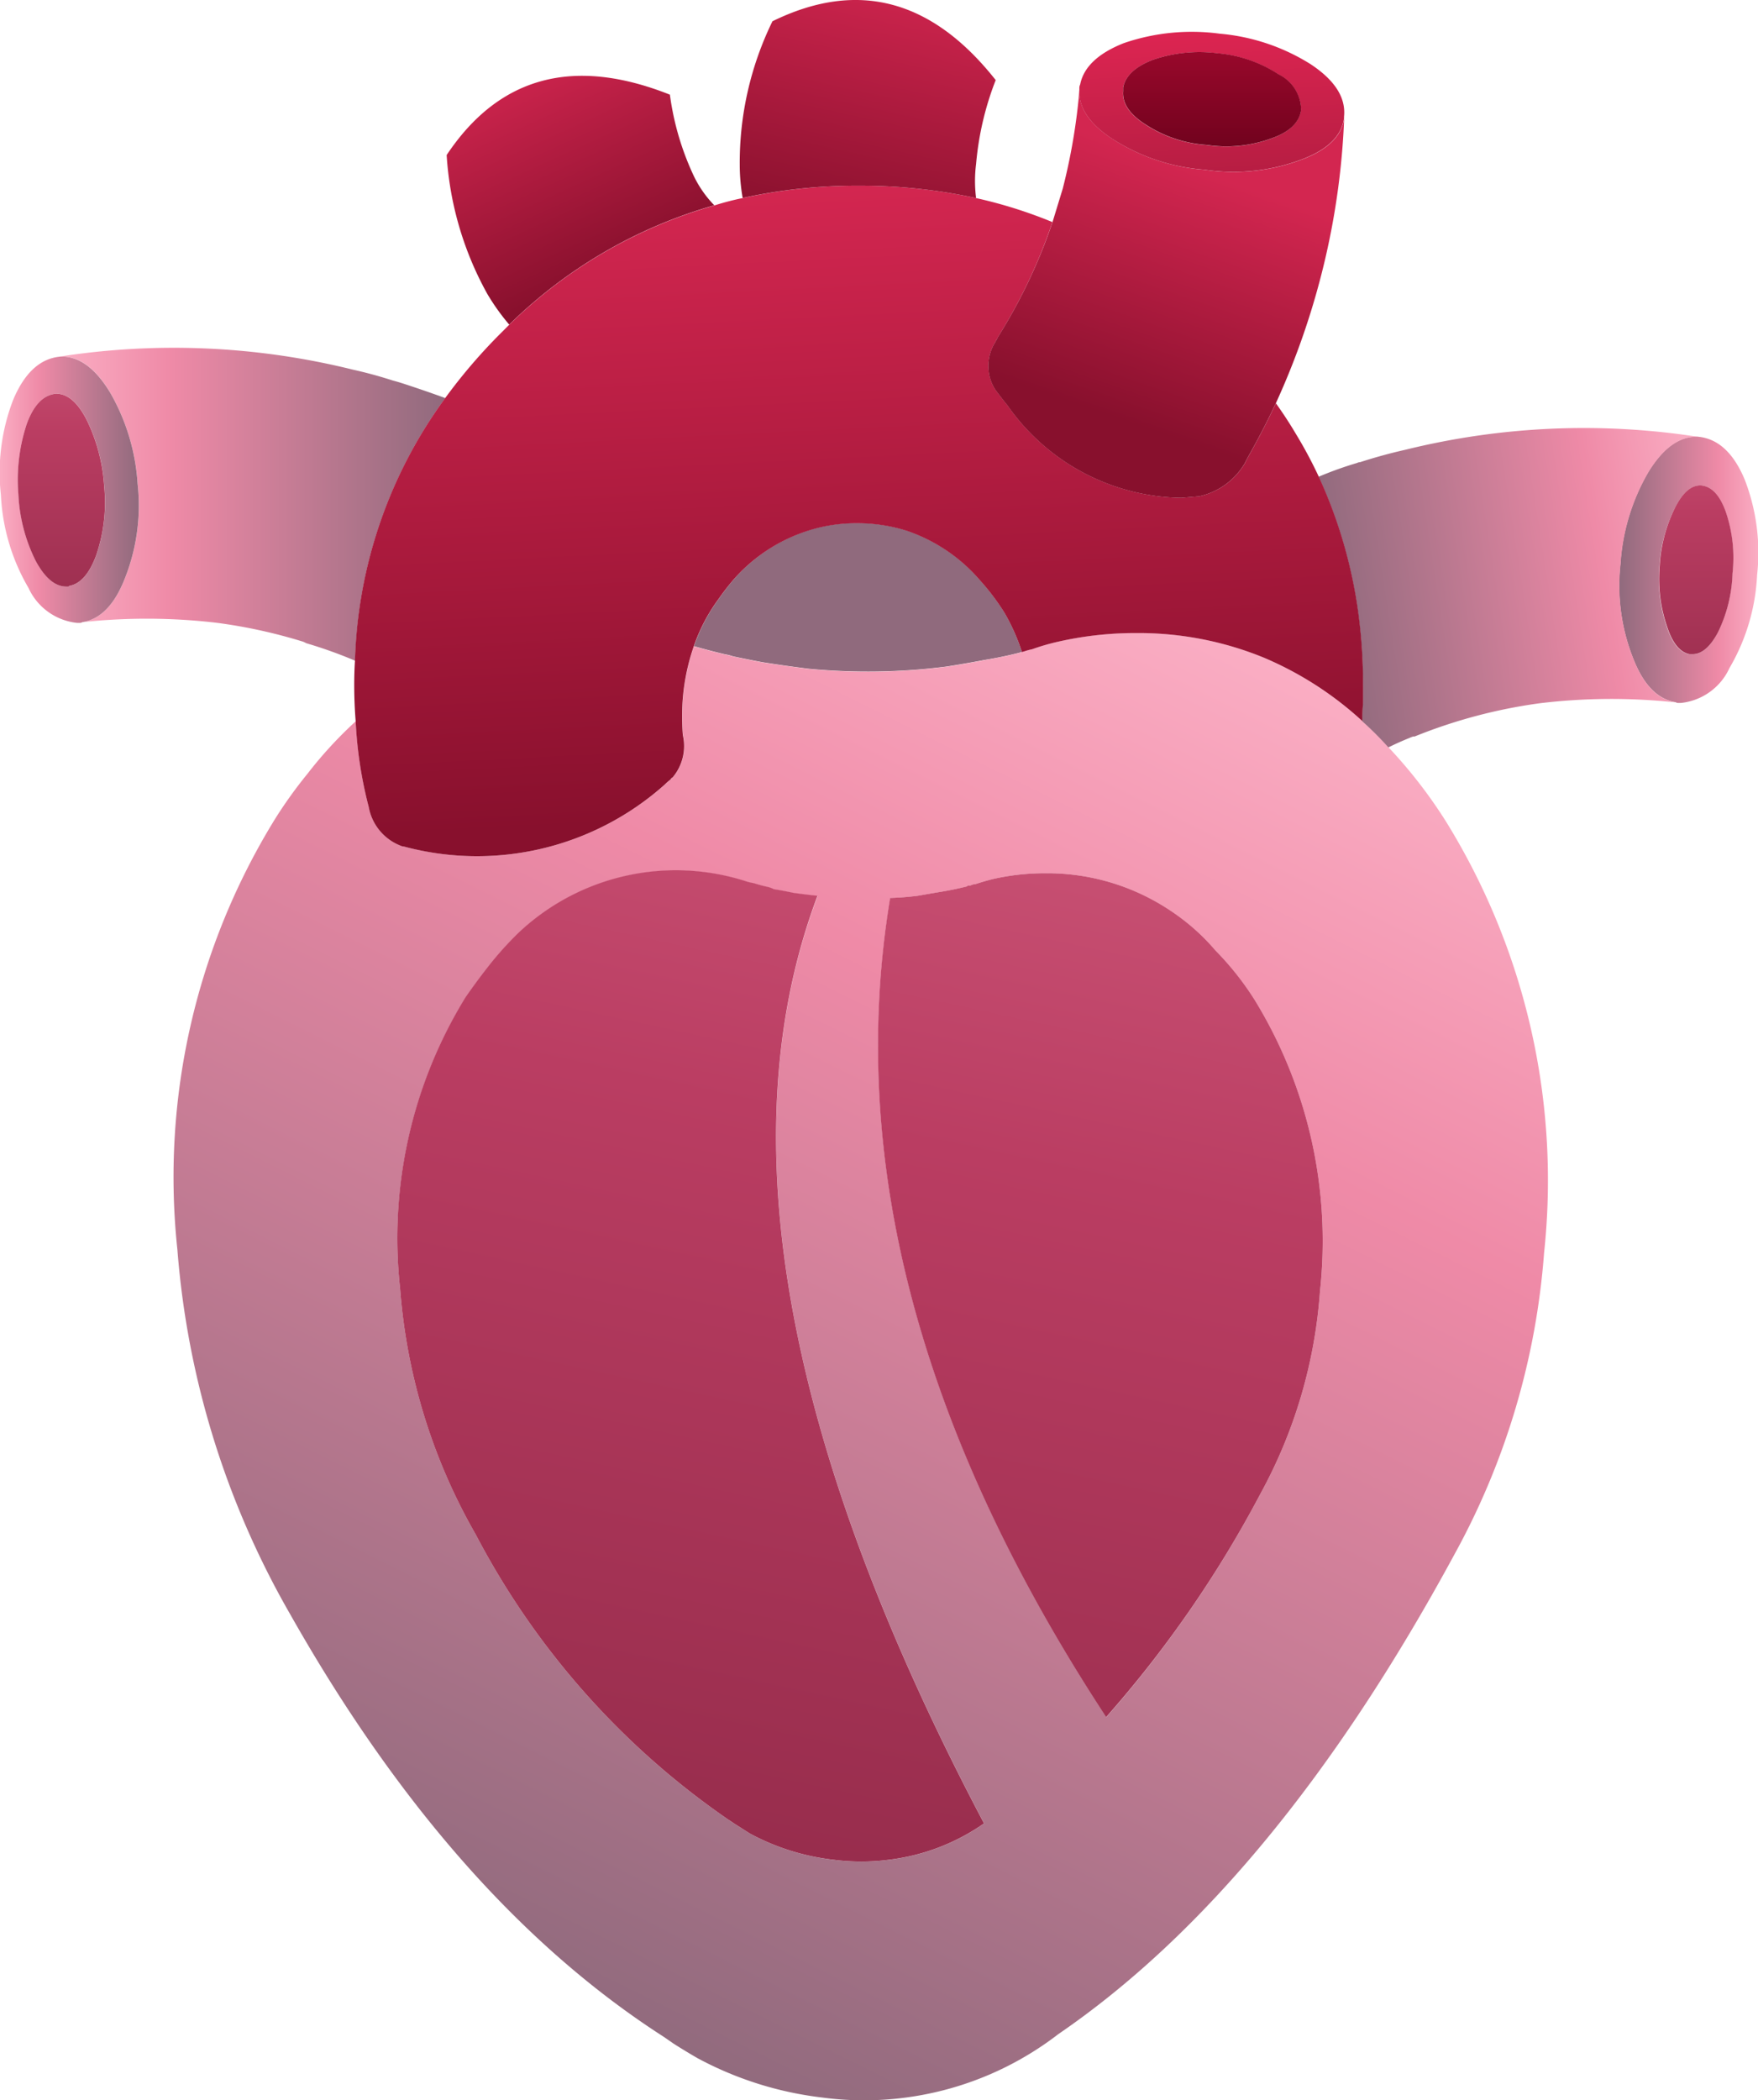<svg xmlns="http://www.w3.org/2000/svg" xmlns:xlink="http://www.w3.org/1999/xlink" width="47.452" height="56.667" viewBox="0 0 47.452 56.667">
  <defs>
    <linearGradient id="linear-gradient" x1="0.401" y1="0.483" x2="0" y2="0.483" gradientUnits="objectBoundingBox">
      <stop offset="0" stop-color="#906a7d"/>
      <stop offset="0.714" stop-color="#ef8aa7"/>
      <stop offset="1" stop-color="#faadc3"/>
    </linearGradient>
    <linearGradient id="linear-gradient-2" x1="0.999" y1="0.5" x2="0.001" y2="0.5" xlink:href="#linear-gradient"/>
    <linearGradient id="linear-gradient-3" x1="0.591" y1="1.189" x2="0.591" y2="-0.192" gradientUnits="objectBoundingBox">
      <stop offset="0" stop-color="#982d4d"/>
      <stop offset="0.714" stop-color="#ba3d62"/>
      <stop offset="1" stop-color="#c64e71"/>
    </linearGradient>
    <linearGradient id="linear-gradient-4" x1="0.624" y1="0.803" x2="0.3" y2="0.038" gradientUnits="objectBoundingBox">
      <stop offset="0" stop-color="#88102d"/>
      <stop offset="1" stop-color="#d32650"/>
    </linearGradient>
    <linearGradient id="linear-gradient-5" x1="0.001" y1="0.5" x2="0.999" y2="0.5" xlink:href="#linear-gradient"/>
    <linearGradient id="linear-gradient-6" x1="0.4" y1="1.289" x2="0.4" y2="-0.289" xlink:href="#linear-gradient-3"/>
    <linearGradient id="linear-gradient-7" x1="0.253" y1="0.922" x2="0.684" y2="-0.026" xlink:href="#linear-gradient"/>
    <linearGradient id="linear-gradient-8" x1="0.378" y1="0.983" x2="0.582" y2="-0.022" xlink:href="#linear-gradient-3"/>
    <linearGradient id="linear-gradient-9" x1="0.033" y1="0.543" x2="1.032" y2="0.413" xlink:href="#linear-gradient"/>
    <linearGradient id="linear-gradient-10" x1="0.513" y1="0.935" x2="0.443" y2="0.004" xlink:href="#linear-gradient-4"/>
    <linearGradient id="linear-gradient-11" x1="0.376" y1="1.142" x2="0.636" y2="0.042" xlink:href="#linear-gradient-4"/>
    <linearGradient id="linear-gradient-12" x1="0.437" y1="0.828" x2="0.623" y2="0.209" xlink:href="#linear-gradient-4"/>
    <linearGradient id="linear-gradient-13" x1="0.546" y1="1.033" x2="0.442" y2="-0.041" gradientUnits="objectBoundingBox">
      <stop offset="0" stop-color="#b61d42"/>
      <stop offset="1" stop-color="#de2552"/>
    </linearGradient>
    <linearGradient id="linear-gradient-14" x1="0.498" y1="1.273" x2="0.498" y2="-0.215" gradientUnits="objectBoundingBox">
      <stop offset="0" stop-color="#67011a"/>
      <stop offset="1" stop-color="#a1092e"/>
    </linearGradient>
  </defs>
  <g id="Cardiomyopathy" transform="translate(0)">
    <g id="Group_1985" data-name="Group 1985" transform="translate(0 0)">
      <path id="Path_1519" data-name="Path 1519" d="M-51.824-44.378a5.626,5.626,0,0,1,.746,2.473,5.327,5.327,0,0,1-.353,2.571q-.412,1.04-1.138,1.158a16.191,16.191,0,0,1,3.651.02,14.078,14.078,0,0,1,2.316.51l.079.039a12.123,12.123,0,0,1,1.315.471,12.6,12.6,0,0,1,2.434-7.086q-.55-.2-1.08-.373-.177-.059-.334-.1-.55-.177-1.08-.294a20.1,20.1,0,0,0-7.91-.353q.746-.039,1.354.962m24.614,7.007a5.459,5.459,0,0,0-.471-1.06,6.257,6.257,0,0,0-.667-.883,4.526,4.526,0,0,0-1.982-1.335,4.45,4.45,0,0,0-1.335-.2,4.261,4.261,0,0,0-1.315.2A4.494,4.494,0,0,0-35-39.314q-.216.255-.393.51a4.752,4.752,0,0,0-.667,1.276q.412.118.824.216a1.55,1.55,0,0,1,.236.059q.373.079.785.157.628.1,1.256.177a16.74,16.74,0,0,0,3.71-.059q.51-.079,1.021-.177.491-.079.962-.2A.08.08,0,0,1-27.21-37.371Z" transform="translate(54.793 54.962)" fill="url(#linear-gradient)"/>
      <path id="Path_1520" data-name="Path 1520" d="M-55.449-45.01q-.8.079-1.256,1.158a5.45,5.45,0,0,0-.334,2.571,5.47,5.47,0,0,0,.746,2.512,1.628,1.628,0,0,0,1.315.942h.079a.151.151,0,0,0,.059-.02q.726-.118,1.138-1.158a5.327,5.327,0,0,0,.353-2.571,5.626,5.626,0,0,0-.746-2.473q-.608-1-1.354-.962m-.9,1.845q.275-.785.785-.844.471-.02.844.707a4.745,4.745,0,0,1,.471,1.786,4.389,4.389,0,0,1-.216,1.865q-.275.746-.726.824l-.02.02h-.059q-.451,0-.824-.687a4.458,4.458,0,0,1-.471-1.806A4.782,4.782,0,0,1-56.351-43.165Z" transform="translate(57.063 54.633)" fill="url(#linear-gradient-2)"/>
      <path id="Path_1521" data-name="Path 1521" d="M-54.884-42.6q-.51.059-.785.844a4.782,4.782,0,0,0-.216,1.865,4.458,4.458,0,0,0,.471,1.806q.373.687.824.687h.059l.02-.02q.451-.079.726-.824a4.389,4.389,0,0,0,.216-1.865,4.745,4.745,0,0,0-.471-1.786Q-54.413-42.62-54.884-42.6Z" transform="translate(56.381 53.224)" fill="url(#linear-gradient-3)"/>
      <path id="Path_1522" data-name="Path 1522" d="M-26.954-57.347a5.929,5.929,0,0,0,.589.824,12.968,12.968,0,0,1,5.535-3.219,2.988,2.988,0,0,1-.55-.785,7.454,7.454,0,0,1-.648-2.2q-3.906-1.551-6.026,1.629A8.838,8.838,0,0,0-26.954-57.347Z" transform="translate(40.11 65.281)" fill="url(#linear-gradient-4)"/>
      <path id="Path_1523" data-name="Path 1523" d="M50.24-39.815q-.746-.039-1.354.962a5.626,5.626,0,0,0-.746,2.473,5.327,5.327,0,0,0,.353,2.571q.412,1.04,1.138,1.158a.151.151,0,0,0,.059.02h.079a1.628,1.628,0,0,0,1.315-.942,5.47,5.47,0,0,0,.746-2.512,5.45,5.45,0,0,0-.334-2.571q-.451-1.08-1.256-1.158m-.628,1.924q.314-.628.707-.608.432.039.667.726a3.834,3.834,0,0,1,.177,1.649,3.887,3.887,0,0,1-.393,1.59q-.314.589-.687.589H50q-.393-.079-.608-.746a3.959,3.959,0,0,1-.2-1.629A4.055,4.055,0,0,1,49.612-37.892Z" transform="translate(-4.402 51.597)" fill="url(#linear-gradient-5)"/>
      <path id="Path_1524" data-name="Path 1524" d="M51.826-36.65q-.393-.02-.707.608a4.055,4.055,0,0,0-.412,1.57,3.959,3.959,0,0,0,.2,1.629q.216.667.608.746h.079q.373,0,.687-.589a3.887,3.887,0,0,0,.393-1.59,3.834,3.834,0,0,0-.177-1.649Q52.258-36.611,51.826-36.65Z" transform="translate(-5.91 49.747)" fill="url(#linear-gradient-6)"/>
      <path id="Path_1525" data-name="Path 1525" d="M-22.78-26.571a.151.151,0,0,0-.059.02.08.08,0,0,0-.059.02q-.471.118-.962.2-.51.1-1.021.177a16.739,16.739,0,0,1-3.71.059q-.628-.079-1.256-.177-.412-.079-.785-.157a1.548,1.548,0,0,0-.236-.059q-.412-.1-.824-.216a5.7,5.7,0,0,0-.314,1.924q0,.236.02.471a1.31,1.31,0,0,1-.275,1.138.128.128,0,0,0-.059.059,1.474,1.474,0,0,0-.157.137,7.609,7.609,0,0,1-7.047,1.668.174.174,0,0,1-.079-.02,1.382,1.382,0,0,1-.864-1.04,11.247,11.247,0,0,1-.353-2.316,11.224,11.224,0,0,0-1.3,1.413,12.214,12.214,0,0,0-.864,1.2,18.4,18.4,0,0,0-2.65,11.64A23.332,23.332,0,0,0-42.585-.583q4.377,7.734,10.089,11.4l.255.177q.314.2.648.393a9.413,9.413,0,0,0,3.356,1.06,8.586,8.586,0,0,0,6.379-1.708q5.849-4,10.7-12.955a19.926,19.926,0,0,0,2.414-8.126,18.4,18.4,0,0,0-2.65-11.64,13.061,13.061,0,0,0-1.551-2,8.993,8.993,0,0,0-.707-.707,9.245,9.245,0,0,0-2.65-1.708,8.929,8.929,0,0,0-3.455-.667,9.4,9.4,0,0,0-2.12.236,5.922,5.922,0,0,0-.687.2,1.815,1.815,0,0,0-.216.059m-1.531,6.34q0-.02.039-.02h.039a.316.316,0,0,1,.137-.039q.236-.079.471-.137a6.323,6.323,0,0,1,1.413-.157,5.993,5.993,0,0,1,2.336.451,6.078,6.078,0,0,1,1.786,1.138,5.672,5.672,0,0,1,.471.491,7.929,7.929,0,0,1,1.06,1.335,12.44,12.44,0,0,1,1.767,7.851A13.3,13.3,0,0,1-16.4-3.841a30.828,30.828,0,0,1-4.161,6.026q-7.578-11.556-5.83-22.1.373-.012.746-.059.334-.059.687-.118.334-.059.648-.137m.451,25.282a5.65,5.65,0,0,1-2.571.981,5.823,5.823,0,0,1-1.492,0,6.23,6.23,0,0,1-2.257-.707l-.432-.275-.177-.118A21.347,21.347,0,0,1-37.58-2.742a15.679,15.679,0,0,1-2.041-6.634,12.4,12.4,0,0,1,1.767-7.851q.294-.432.589-.8a8.919,8.919,0,0,1,.864-.962,6.188,6.188,0,0,1,6.163-1.354h0q.093.025.177.039.185.058.373.1a.767.767,0,0,1,.157.059q.255.039.53.1.332.045.648.079Q-31.98-10.323-23.859,5.051Z" transform="translate(50.422 44.143)" fill="url(#linear-gradient-7)"/>
      <path id="Path_1526" data-name="Path 1526" d="M-17.957,15.021a5.65,5.65,0,0,0,2.571-.981q-8.12-15.373-4.495-25.027-.316-.033-.648-.079-.275-.059-.53-.1a.767.767,0,0,0-.157-.059q-.188-.04-.373-.1-.084-.015-.177-.039h0a6.188,6.188,0,0,0-6.163,1.354,8.917,8.917,0,0,0-.864.962q-.294.373-.589.8A12.4,12.4,0,0,0-31.147-.388a15.679,15.679,0,0,0,2.041,6.634,21.347,21.347,0,0,0,6.792,7.675l.177.118.432.275a6.23,6.23,0,0,0,2.257.707,5.823,5.823,0,0,0,1.492,0M-15.8-11.262q-.039,0-.039.02-.314.079-.648.137-.353.059-.687.118-.373.047-.746.059-1.748,10.546,5.83,22.1A30.828,30.828,0,0,0-7.926,5.148,13.3,13.3,0,0,0-6.317-.329,12.44,12.44,0,0,0-8.083-8.18a7.929,7.929,0,0,0-1.06-1.335,5.673,5.673,0,0,0-.471-.491A6.078,6.078,0,0,0-11.4-11.144a5.993,5.993,0,0,0-2.336-.451,6.323,6.323,0,0,0-1.413.157q-.236.059-.471.137a.316.316,0,0,0-.137.039Z" transform="translate(41.947 35.155)" fill="url(#linear-gradient-8)"/>
      <path id="Path_1527" data-name="Path 1527" d="M30.909-39.791q-.608.137-1.217.334a.174.174,0,0,0-.079.02,9.847,9.847,0,0,0-1.04.373,12.87,12.87,0,0,1,.608,1.59,12.954,12.954,0,0,1,.51,2.512,14.427,14.427,0,0,1,.079,1.511v.491q-.02.236-.02.491a8.994,8.994,0,0,1,.707.707q.275-.137.569-.255a.763.763,0,0,1,.1-.039h.039a14,14,0,0,1,3.4-.9,16.192,16.192,0,0,1,3.651-.02q-.726-.118-1.138-1.158a5.327,5.327,0,0,1-.353-2.571,5.625,5.625,0,0,1,.746-2.473q.608-1,1.354-.962A20.1,20.1,0,0,0,30.909-39.791Z" transform="translate(7.018 51.927)" fill="url(#linear-gradient-9)"/>
      <path id="Path_1528" data-name="Path 1528" d="M-15.208-55.125a12.557,12.557,0,0,0-2.061-.648,14.621,14.621,0,0,0-3.16-.334,14.352,14.352,0,0,0-3.141.334,7.284,7.284,0,0,0-.766.2,12.968,12.968,0,0,0-5.535,3.219l-.2.2A14.79,14.79,0,0,0-31.6-50.375a12.6,12.6,0,0,0-2.434,7.086q-.02.314-.02.648,0,.491.039.981a11.248,11.248,0,0,0,.353,2.316A1.382,1.382,0,0,0-32.8-38.3a.174.174,0,0,0,.079.02,7.609,7.609,0,0,0,7.047-1.668,1.474,1.474,0,0,1,.157-.137.128.128,0,0,1,.059-.059,1.31,1.31,0,0,0,.275-1.138q-.02-.236-.02-.471a5.7,5.7,0,0,1,.314-1.924,4.752,4.752,0,0,1,.667-1.276q.177-.255.393-.51A4.494,4.494,0,0,1-21.8-46.8a4.261,4.261,0,0,1,1.315-.2,4.45,4.45,0,0,1,1.335.2,4.526,4.526,0,0,1,1.982,1.335,6.256,6.256,0,0,1,.667.883,5.46,5.46,0,0,1,.471,1.06.151.151,0,0,1,.059-.02,1.815,1.815,0,0,1,.216-.059,5.921,5.921,0,0,1,.687-.2,9.4,9.4,0,0,1,2.12-.236,8.929,8.929,0,0,1,3.455.667,9.245,9.245,0,0,1,2.65,1.708q0-.255.02-.491v-.491A14.428,14.428,0,0,0-6.9-44.153a12.955,12.955,0,0,0-.51-2.512,12.87,12.87,0,0,0-.608-1.59,11.837,11.837,0,0,0-.608-1.138q-.255-.432-.55-.844-.314.667-.687,1.335-.079.137-.157.294a1.9,1.9,0,0,1-1.237.883h-.02l-.451.039a5.818,5.818,0,0,1-4.691-2.493q-.177-.216-.334-.432a1.19,1.19,0,0,1,.02-1.3v-.02l.02-.02.039-.079A14.627,14.627,0,0,0-15.208-55.125Z" transform="translate(43.615 61.117)" fill="url(#linear-gradient-10)"/>
      <path id="Path_1529" data-name="Path 1529" d="M-2.643-62.817a3.628,3.628,0,0,1,0-.923A8.128,8.128,0,0,1-2.114-66Q-4.7-69.275-8.14-67.587a8.691,8.691,0,0,0-.883,3.867,5.26,5.26,0,0,0,.079.9A14.353,14.353,0,0,1-5.8-63.151,14.621,14.621,0,0,1-2.643-62.817Z" transform="translate(28.99 68.161)" fill="url(#linear-gradient-11)"/>
      <path id="Path_1530" data-name="Path 1530" d="M10.481-61.006q-.942-.609-.9-1.335a16.245,16.245,0,0,1-.451,2.669l-.275.9a14.627,14.627,0,0,1-1.472,3.1l-.039.079-.02.02v.02a1.19,1.19,0,0,0-.02,1.3q.157.216.334.432a5.818,5.818,0,0,0,4.691,2.493l.451-.039h.02a1.9,1.9,0,0,0,1.237-.883q.079-.157.157-.294.373-.667.687-1.335a20.537,20.537,0,0,0,1.335-3.906,20.157,20.157,0,0,0,.51-3.788q-.1.746-1.2,1.138a5.224,5.224,0,0,1-2.571.255A5.325,5.325,0,0,1,10.481-61.006Z" transform="translate(19.556 64.76)" fill="url(#linear-gradient-12)"/>
      <path id="Path_1531" data-name="Path 1531" d="M13.033-64.586v.059q-.039.726.9,1.335a5.325,5.325,0,0,0,2.473.824,5.224,5.224,0,0,0,2.571-.255q1.1-.393,1.2-1.138V-63.8q.079-.766-.9-1.413a5.5,5.5,0,0,0-2.454-.824,5.655,5.655,0,0,0-2.591.255q-1.04.412-1.178,1.119a.174.174,0,0,0-.02.079m1.178,0q.1-.471.8-.746a3.878,3.878,0,0,1,1.747-.177,3.571,3.571,0,0,1,1.649.569,1.076,1.076,0,0,1,.608.942v.02q-.079.51-.8.766a3.543,3.543,0,0,1-1.747.177,3.422,3.422,0,0,1-1.649-.55q-.648-.412-.608-.9v-.1Z" transform="translate(16.101 66.946)" fill="url(#linear-gradient-13)"/>
      <path id="Path_1532" data-name="Path 1532" d="M16.67-64.562q-.707.275-.8.746v.1q-.039.491.608.9a3.422,3.422,0,0,0,1.649.55,3.543,3.543,0,0,0,1.747-.177q.726-.255.8-.766v-.02a1.076,1.076,0,0,0-.608-.942,3.572,3.572,0,0,0-1.649-.569A3.878,3.878,0,0,0,16.67-64.562Z" transform="translate(14.446 66.176)" fill="url(#linear-gradient-14)"/>
    </g>
  </g>
</svg>
